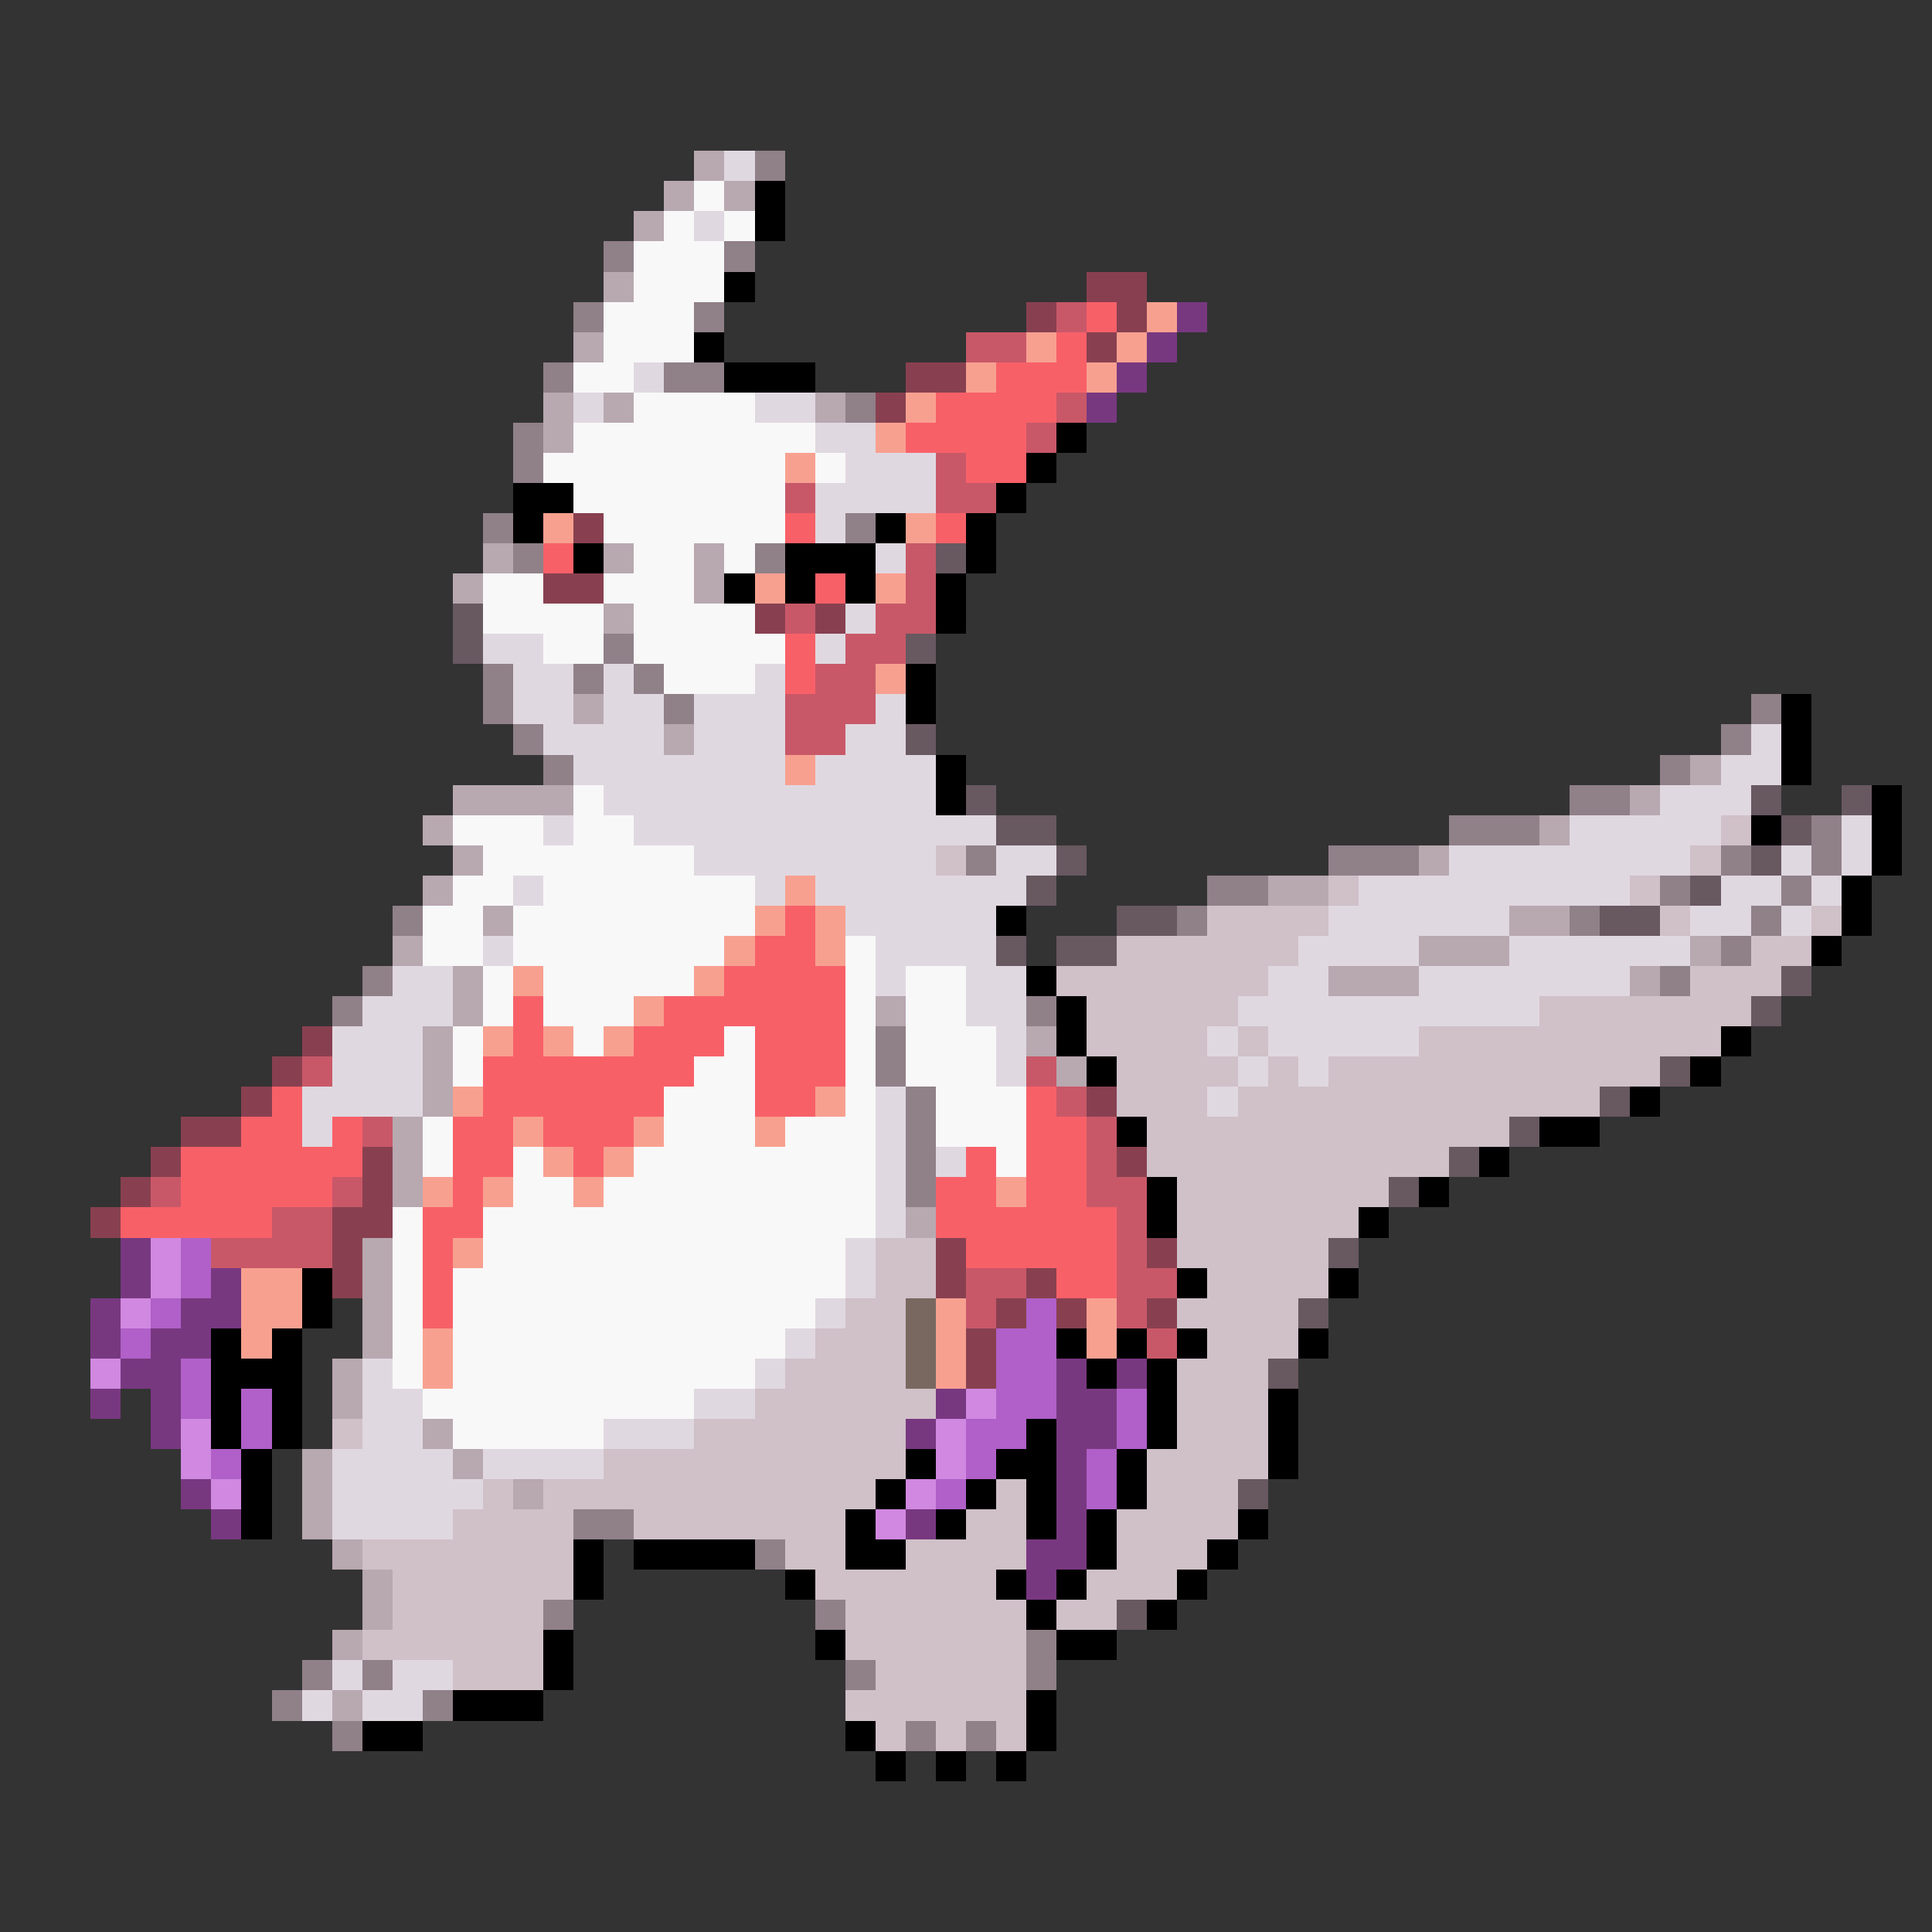 <svg xmlns="http://www.w3.org/2000/svg" viewBox="0 -0.5 64 64" shape-rendering="crispEdges">
<rect x="0" y="-0.5" width="64" height="64" fill="#333333" stroke="none"/>
<path stroke="#b8a8b0" d="M23 5h1M22 6h1M24 6h1M21 7h1M20 9h1M19 11h1M18 13h1M20 13h1M27 13h1M18 14h1M16 18h1M20 18h1M23 18h1M15 19h1M23 19h1M20 20h1M19 23h1M22 24h1M56 25h1M15 26h4M54 26h1M14 27h1M51 27h1M15 28h1M47 28h1M14 29h1M42 29h2M16 30h1M50 30h2M13 31h1M47 31h3M56 31h1M15 32h1M44 32h3M54 32h1M15 33h1M29 33h1M14 34h1M34 34h1M14 35h1M35 35h1M14 36h1M13 37h1M13 38h1M13 39h1M30 40h1M12 41h1M12 42h1M12 43h1M12 44h1M11 45h1M11 46h1M14 47h1M10 48h1M15 48h1M10 49h1M17 49h1M10 50h1M11 51h1M12 52h1M12 53h1M11 54h1M11 56h1" />
<path stroke="#e0d8e0" d="M24 5h1M23 7h1M21 12h1M19 13h1M25 13h2M27 14h2M28 15h3M27 16h4M27 17h1M29 18h1M28 20h1M16 21h2M27 21h1M17 22h2M20 22h1M25 22h1M17 23h2M20 23h2M23 23h3M29 23h1M18 24h4M23 24h3M28 24h2M58 24h1M19 25h7M27 25h4M57 25h2M20 26h11M55 26h3M18 27h1M21 27h12M52 27h5M61 27h1M23 28h8M33 28h2M48 28h8M59 28h1M61 28h1M17 29h1M25 29h1M27 29h7M45 29h9M57 29h2M60 29h1M28 30h5M44 30h6M56 30h2M59 30h1M16 31h1M29 31h4M43 31h4M50 31h6M13 32h2M29 32h1M32 32h2M42 32h2M47 32h7M12 33h3M32 33h2M41 33h10M11 34h3M33 34h1M40 34h1M42 34h5M11 35h3M33 35h1M41 35h1M43 35h1M10 36h4M29 36h1M40 36h1M10 37h1M29 37h1M29 38h1M31 38h1M29 39h1M29 40h1M28 41h1M28 42h1M27 43h1M26 44h1M12 45h1M25 45h1M12 46h2M23 46h2M12 47h2M20 47h3M11 48h4M16 48h4M11 49h5M11 50h4M11 55h1M13 55h2M10 56h1M12 56h2" />
<path stroke="#908088" d="M25 5h1M20 8h1M24 8h1M19 10h1M23 10h1M18 12h1M22 12h2M28 13h1M17 14h1M17 15h1M16 17h1M28 17h1M17 18h1M25 18h1M20 21h1M16 22h1M19 22h1M21 22h1M16 23h1M22 23h1M58 23h1M17 24h1M57 24h1M18 25h1M55 25h1M52 26h2M48 27h3M60 27h1M32 28h1M44 28h3M57 28h1M60 28h1M40 29h2M55 29h1M59 29h1M13 30h1M39 30h1M52 30h1M58 30h1M57 31h1M12 32h1M55 32h1M11 33h1M34 33h1M29 34h1M29 35h1M30 36h1M30 37h1M30 38h1M30 39h1M19 50h2M25 51h1M18 53h1M27 53h1M34 54h1M10 55h1M12 55h1M28 55h1M34 55h1M9 56h1M14 56h1M11 57h1M30 57h1M32 57h1" />
<path stroke="#f8f8f8" d="M23 6h1M22 7h1M24 7h1M21 8h3M21 9h3M20 10h3M20 11h3M19 12h2M21 13h4M19 14h8M18 15h8M27 15h1M19 16h7M20 17h6M21 18h2M24 18h1M16 19h2M20 19h3M16 20h4M21 20h4M18 21h2M21 21h5M22 22h3M19 26h1M15 27h3M19 27h2M16 28h7M15 29h2M18 29h7M14 30h2M17 30h8M14 31h2M17 31h7M28 31h1M16 32h1M18 32h5M28 32h1M30 32h2M16 33h1M18 33h3M28 33h1M30 33h2M15 34h1M19 34h1M24 34h1M28 34h1M30 34h3M15 35h1M23 35h2M28 35h1M30 35h3M22 36h3M28 36h1M31 36h3M14 37h1M22 37h3M26 37h3M31 37h3M14 38h1M17 38h1M21 38h8M33 38h1M17 39h2M20 39h9M13 40h1M16 40h13M13 41h1M16 41h12M13 42h1M15 42h13M13 43h1M15 43h12M13 44h1M15 44h11M13 45h1M15 45h10M14 46h9M15 47h5" />
<path stroke="#000000" d="M25 6h1M25 7h1M24 9h1M23 11h1M24 12h3M35 14h1M34 15h1M17 16h2M33 16h1M17 17h1M29 17h1M32 17h1M19 18h1M26 18h3M32 18h1M24 19h1M26 19h1M28 19h1M31 19h1M31 20h1M30 22h1M30 23h1M59 23h1M59 24h1M31 25h1M59 25h1M31 26h1M62 26h1M58 27h1M62 27h1M62 28h1M61 29h1M33 30h1M61 30h1M60 31h1M34 32h1M35 33h1M35 34h1M57 34h1M36 35h1M56 35h1M54 36h1M37 37h1M51 37h2M49 38h1M38 39h1M47 39h1M38 40h1M45 40h1M10 42h1M39 42h1M44 42h1M10 43h1M7 44h1M9 44h1M35 44h1M37 44h1M39 44h1M43 44h1M7 45h3M36 45h1M38 45h1M7 46h1M9 46h1M38 46h1M42 46h1M7 47h1M9 47h1M34 47h1M38 47h1M42 47h1M8 48h1M30 48h1M33 48h2M37 48h1M42 48h1M8 49h1M29 49h1M32 49h1M34 49h1M37 49h1M8 50h1M28 50h1M31 50h1M34 50h1M36 50h1M41 50h1M19 51h1M21 51h4M28 51h2M36 51h1M40 51h1M19 52h1M26 52h1M33 52h1M35 52h1M39 52h1M34 53h1M38 53h1M18 54h1M27 54h1M35 54h2M18 55h1M15 56h3M34 56h1M12 57h2M28 57h1M34 57h1M29 58h1M31 58h1M33 58h1" />
<path stroke="#884050" d="M36 9h2M34 10h1M37 10h1M36 11h1M30 12h2M29 13h1M19 17h1M18 19h2M25 20h1M27 20h1M10 34h1M9 35h1M8 36h1M36 36h1M6 37h2M5 38h1M12 38h1M37 38h1M4 39h1M12 39h1M3 40h1M11 40h2M11 41h1M31 41h1M38 41h1M11 42h1M31 42h1M34 42h1M33 43h1M35 43h1M38 43h1M32 44h1M32 45h1" />
<path stroke="#c85868" d="M35 10h1M32 11h2M35 13h1M34 14h1M31 15h1M26 16h1M31 16h2M30 18h1M30 19h1M26 20h1M29 20h2M28 21h2M27 22h2M26 23h3M26 24h2M10 35h1M34 35h1M35 36h1M12 37h1M36 37h1M36 38h1M5 39h1M11 39h1M36 39h2M9 40h2M37 40h1M7 41h4M37 41h1M32 42h2M37 42h2M32 43h1M37 43h1M38 44h1" />
<path stroke="#f86068" d="M36 10h1M35 11h1M33 12h3M31 13h4M30 14h4M32 15h2M26 17h1M31 17h1M18 18h1M27 19h1M26 21h1M26 22h1M26 30h1M25 31h2M24 32h4M17 33h1M22 33h6M17 34h1M21 34h3M25 34h3M16 35h7M25 35h3M9 36h1M16 36h6M25 36h2M34 36h1M8 37h2M11 37h1M15 37h2M18 37h3M34 37h2M6 38h6M15 38h2M19 38h1M32 38h1M34 38h2M6 39h5M15 39h1M31 39h2M34 39h2M4 40h5M14 40h2M31 40h6M14 41h1M32 41h5M14 42h1M35 42h2M14 43h1" />
<path stroke="#f8a090" d="M38 10h1M34 11h1M37 11h1M32 12h1M36 12h1M30 13h1M29 14h1M26 15h1M18 17h1M30 17h1M25 19h1M29 19h1M29 22h1M26 25h1M26 29h1M25 30h1M27 30h1M24 31h1M27 31h1M17 32h1M23 32h1M21 33h1M16 34h1M18 34h1M20 34h1M15 36h1M27 36h1M17 37h1M21 37h1M25 37h1M18 38h1M20 38h1M14 39h1M16 39h1M19 39h1M33 39h1M15 41h1M8 42h2M8 43h2M31 43h1M36 43h1M8 44h1M14 44h1M31 44h1M36 44h1M14 45h1M31 45h1" />
<path stroke="#783880" d="M39 10h1M38 11h1M37 12h1M36 13h1M4 41h1M4 42h1M7 42h1M3 43h1M6 43h2M3 44h1M5 44h2M4 45h2M35 45h1M37 45h1M3 46h1M5 46h1M31 46h1M35 46h2M5 47h1M30 47h1M35 47h2M35 48h1M6 49h1M35 49h1M7 50h1M30 50h1M35 50h1M34 51h2M34 52h1" />
<path stroke="#685860" d="M31 18h1M15 20h1M15 21h1M30 21h1M30 24h1M32 26h1M58 26h1M61 26h1M33 27h2M59 27h1M35 28h1M58 28h1M34 29h1M56 29h1M37 30h2M53 30h2M33 31h1M35 31h2M59 32h1M58 33h1M55 35h1M53 36h1M50 37h1M48 38h1M46 39h1M44 41h1M43 43h1M42 45h1M41 49h1M37 53h1" />
<path stroke="#d0c0c8" d="M57 27h1M31 28h1M56 28h1M44 29h1M54 29h1M40 30h4M55 30h1M60 30h1M37 31h6M58 31h2M35 32h7M56 32h3M36 33h5M51 33h7M36 34h4M41 34h1M47 34h10M37 35h4M42 35h1M44 35h11M37 36h3M41 36h12M38 37h12M38 38h10M39 39h7M39 40h6M29 41h2M39 41h5M29 42h2M40 42h4M28 43h2M39 43h4M27 44h3M40 44h3M26 45h4M39 45h3M25 46h6M39 46h3M11 47h1M23 47h7M39 47h3M20 48h10M38 48h4M16 49h1M18 49h11M33 49h1M38 49h3M15 50h4M21 50h7M32 50h2M37 50h4M12 51h7M26 51h2M30 51h4M37 51h3M13 52h6M27 52h6M36 52h3M13 53h5M28 53h6M35 53h2M12 54h6M28 54h6M15 55h3M29 55h5M28 56h6M29 57h1M31 57h1M33 57h1" />
<path stroke="#d088e0" d="M5 41h1M5 42h1M4 43h1M3 45h1M32 46h1M6 47h1M31 47h1M6 48h1M31 48h1M7 49h1M30 49h1M29 50h1" />
<path stroke="#b060c8" d="M6 41h1M6 42h1M5 43h1M34 43h1M4 44h1M33 44h2M6 45h1M33 45h2M6 46h1M8 46h1M33 46h2M37 46h1M8 47h1M32 47h2M37 47h1M7 48h1M32 48h1M36 48h1M31 49h1M36 49h1" />
<path stroke="#786860" d="M30 43h1M30 44h1M30 45h1" />
</svg>